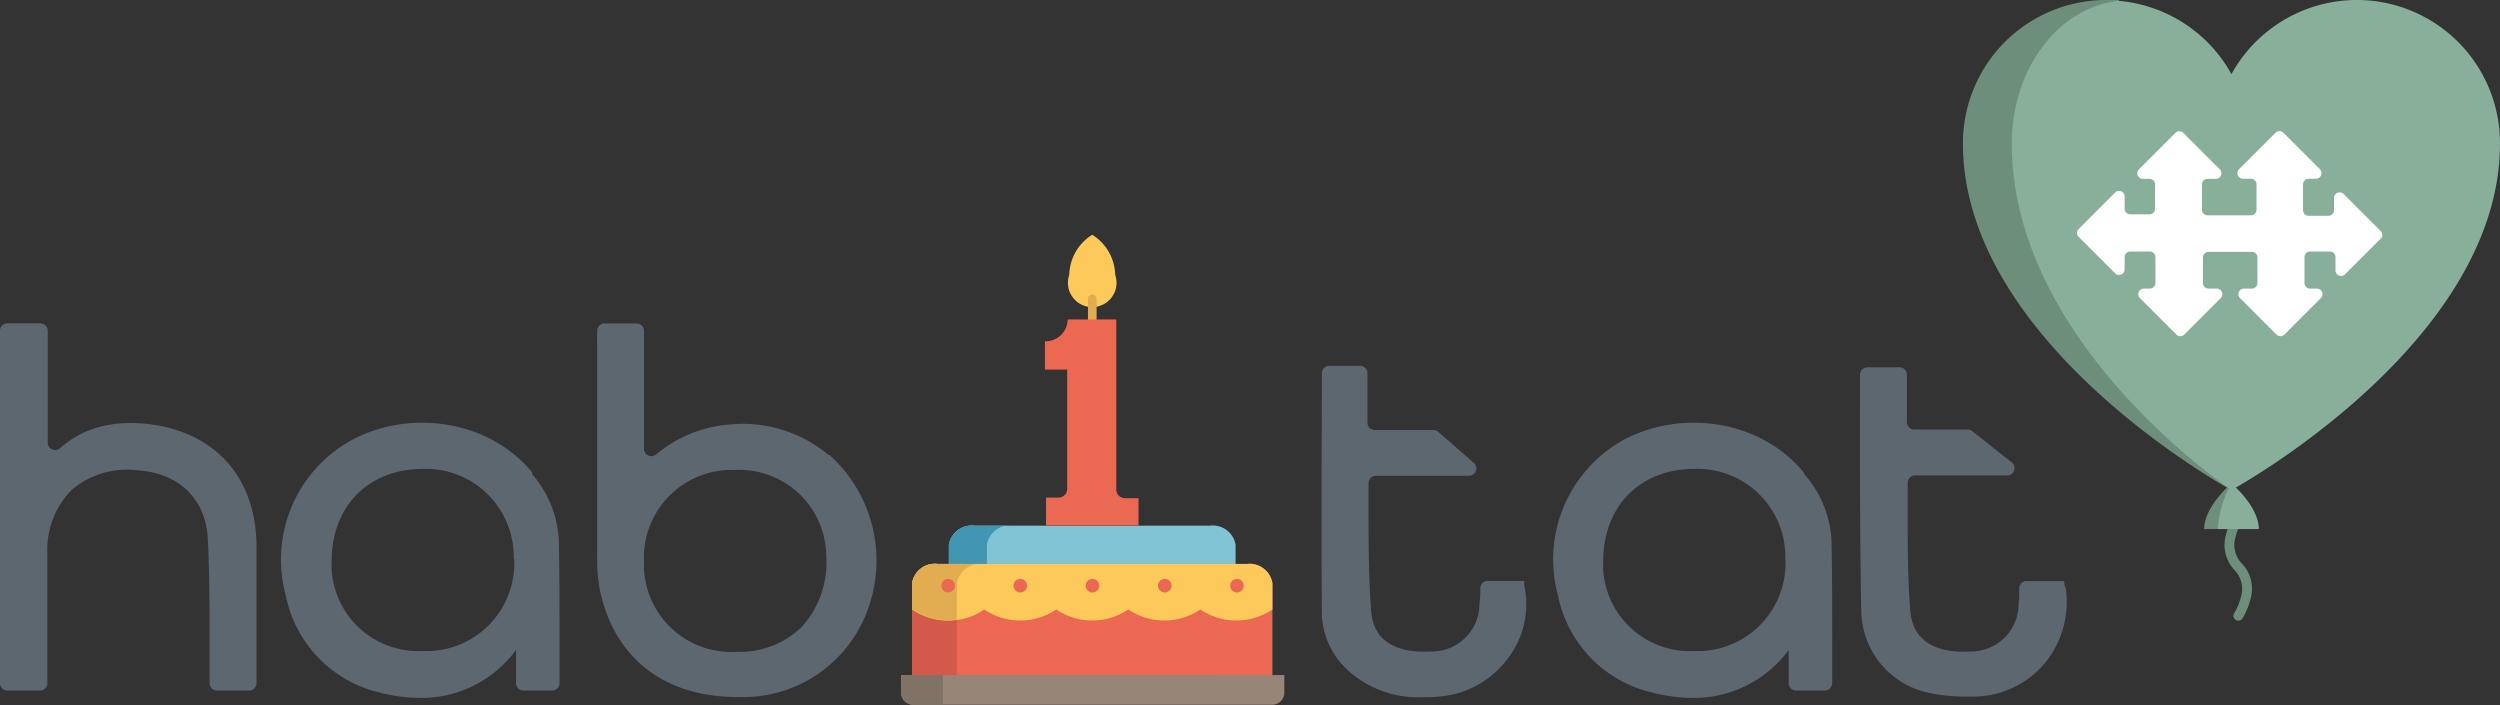 <svg xmlns="http://www.w3.org/2000/svg" viewBox="0 0 205.75 58.02"><rect x="0" y="0" width="205.75" height="58.02" fill="#333333" stroke="none"/><defs><style>.cls-1{fill:#5d6770;}.cls-2{fill:#80c4d6;}.cls-3{fill:#4296b4;}.cls-4{fill:#eb6852;}.cls-5{fill:#d35a4a;}.cls-6{fill:#fec95b;}.cls-7{fill:#e2ad50;}.cls-8{fill:#978577;}.cls-9{fill:#807265;}.cls-10{fill:#6e8e7c;}.cls-11{fill:#87af9a;}.cls-12{fill:#fff;}</style></defs><title>habitat_birthday_dark</title><g id="Layer_2" data-name="Layer 2"><g id="Layer_1-2" data-name="Layer 1"><g id="Layer_2-2" data-name="Layer 2"><g id="Layer_1-2-2" data-name="Layer 1-2"><path class="cls-1" d="M60.56,53.65A7.2,7.2,0,0,1,53,46.83q0-.31,0-.61a7.22,7.22,0,0,1,6.89-7.54h.63A7.15,7.15,0,0,1,68,45.81a7.87,7.87,0,0,1-2,5.77,7.36,7.36,0,0,1-5.34,2.07Zm7.65-16.19A11,11,0,0,0,60,34.94a10.7,10.7,0,0,0-6,2.46A.61.61,0,0,1,53,37V27.23a.61.61,0,0,0-.61-.61H49.76a.61.61,0,0,0-.61.55v.31a5.52,5.52,0,0,0,0,.63V45.79a13.63,13.63,0,0,0,.23,2.82c1.21,5.6,5.33,8.76,11.35,8.76H61a10.89,10.89,0,0,0,10.34-7,11.68,11.68,0,0,0-3.09-12.94"/><path class="cls-1" d="M42.32,46a7.24,7.24,0,0,1-6.87,7.58H34.8a7.15,7.15,0,0,1-7.51-6.77q0-.29,0-.58c0-4.55,3-7.62,7.49-7.64h0a7.24,7.24,0,0,1,7.5,7v0h0V46m1.53-7.1c-3.34-4.12-9.65-5.32-14.66-2.79A11.21,11.21,0,0,0,23.52,49a10.26,10.26,0,0,0,7.74,8,13.51,13.51,0,0,0,3.31.44,9.65,9.65,0,0,0,7.23-3.14,8.21,8.21,0,0,0,.67-.81v2.73a.61.61,0,0,0,.61.61h2.36a.61.61,0,0,0,.61-.61h0V52.72c0-2.75,0-5.6-.06-8.38A9.07,9.07,0,0,0,43.78,39"/><path class="cls-1" d="M146.94,46a7.24,7.24,0,0,1-6.87,7.58h-.62a7.15,7.15,0,0,1-7.51-6.77q0-.29,0-.58c0-4.55,3-7.62,7.49-7.64h0a7.24,7.24,0,0,1,7.5,7v0h0V46m1.53-7.1c-3.34-4.12-9.65-5.32-14.67-2.79A11.25,11.25,0,0,0,128.22,49,10.26,10.26,0,0,0,136,57a13.51,13.51,0,0,0,3.31.44,9.65,9.65,0,0,0,7.23-3.14,8.21,8.21,0,0,0,.67-.81v2.73a.61.61,0,0,0,.61.61h2.36a.61.61,0,0,0,.61-.61h0V52.72c0-2.75,0-5.6-.06-8.38A9.07,9.07,0,0,0,148.48,39"/><path class="cls-1" d="M12.93,35c-3.28-.54-6,.1-8,1.9a.61.61,0,0,1-1-.45V27.22a.61.61,0,0,0-.61-.61H.61a.61.61,0,0,0-.61.61H0v29a.61.61,0,0,0,.61.61H3.29a.61.61,0,0,0,.61-.61h0V45.55a7,7,0,0,1,2-5.23,7,7,0,0,1,5.42-1.61c3.39.21,5.6,2.35,5.78,5.58.13,2.44.14,5,.15,7.36v4.57a.61.61,0,0,0,.61.61H20.5a.61.61,0,0,0,.61-.61h0V44.74C21,39.51,18,35.89,12.92,35"/><path class="cls-1" d="M125.44,47.81h-3a.61.61,0,0,0-.61.56v.44c0,.31-.05.6-.07.89a3.92,3.92,0,0,1-3.92,3.92h-.15c-1.7.09-4.6-.2-4.84-3.3-.21-2.63-.21-5.33-.22-7.94V39.77a.61.61,0,0,1,.6-.61h7.66a.61.61,0,0,0,.4-1.07l-2.92-2.55a.61.61,0,0,0-.4-.15h-4.82a.61.61,0,0,1-.61-.61h0V30.72a.61.61,0,0,0-.61-.61H109.4a.61.61,0,0,0-.61.61h0v1.22c0,.12-.06,11.59,0,18.7a6.57,6.57,0,0,0,2.39,4.74,8.58,8.58,0,0,0,5.95,2,10.59,10.59,0,0,0,1.46-.07,7.76,7.76,0,0,0,5.55-3.18,7.3,7.3,0,0,0,1.32-5.9Z"/><path class="cls-1" d="M169.94,48.35l-.07-.53h-3.08a.61.61,0,0,0-.61.56v.47a3.84,3.84,0,0,1-.05.77,3.92,3.92,0,0,1-3.84,4h-.16c-1.73.1-4.66-.19-4.91-3.35-.22-2.65-.22-5.45-.22-8.11V39.74a.61.61,0,0,1,.6-.61h7.52A.61.61,0,0,0,165.5,38l-3.19-2.52a.61.61,0,0,0-.38-.13h-4.38a.61.61,0,0,1-.61-.61h0v-3.9a.61.61,0,0,0-.61-.61h-2.64a.61.61,0,0,0-.61.61h0v1.24c0,.12-.05,11.43.11,18.46a7,7,0,0,0,5.69,6.51,13.86,13.86,0,0,0,3,.28h.52a7.74,7.74,0,0,0,5.84-2.69A7.93,7.93,0,0,0,170,48.35"/><path class="cls-2" d="M101.69,46.49V44.85a1.9,1.9,0,0,0-2.1-1.59H80.19a1.9,1.9,0,0,0-2.1,1.59v1.64"/><path class="cls-3" d="M83.33,43.26H80.19a1.9,1.9,0,0,0-2.1,1.59v1.64h3.13V44.85A1.9,1.9,0,0,1,83.33,43.26Z"/><path class="cls-4" d="M104.72,55.63V48a1.9,1.9,0,0,0-2.1-1.59H77.16A1.9,1.9,0,0,0,75.06,48v7.61"/><path class="cls-5" d="M80.85,46.43H77.16A1.9,1.9,0,0,0,75.06,48v7.61h3.69V48A1.9,1.9,0,0,1,80.85,46.43Z"/><path class="cls-6" d="M104.72,48v2.16a5.3,5.3,0,0,1-5.93,0,5.3,5.3,0,0,1-5.93,0,5.3,5.3,0,0,1-5.93,0,5.3,5.3,0,0,1-5.93,0,4.86,4.86,0,0,1-2.24.86,5.21,5.21,0,0,1-3.69-.86V48a1.9,1.9,0,0,1,2.1-1.59h25.47A1.9,1.9,0,0,1,104.72,48Z"/><path class="cls-7" d="M80.85,46.43A1.9,1.9,0,0,0,78.75,48v3a5.21,5.21,0,0,1-3.69-.86V48a1.9,1.9,0,0,1,2.1-1.59Z"/><path class="cls-8" d="M105.62,55.56H74.16V57a1,1,0,0,0,1,1H104.7a1,1,0,0,0,1-1v-1.5Z"/><path class="cls-9" d="M77.6,55.56H74.16V57a1,1,0,0,0,1,1H77.6Z"/><circle class="cls-4" cx="78.03" cy="48.2" r="0.56"/><circle class="cls-4" cx="83.97" cy="48.2" r="0.56"/><circle class="cls-4" cx="89.91" cy="48.2" r="0.56"/><circle class="cls-4" cx="95.86" cy="48.2" r="0.56"/><circle class="cls-4" cx="101.8" cy="48.2" r="0.56"/><path class="cls-6" d="M88,22.62a4,4,0,0,1,1.89-3.3,4,4,0,0,1,1.89,3.3,2,2,0,1,1-3.78,0Z"/><path class="cls-7" d="M89.89,24.23a.35.35,0,0,0-.35.35v1.89h.71V24.58a.35.35,0,0,0-.35-.35Z"/><path class="cls-4" d="M92.58,41a.71.71,0,0,1-.71-.71v-14h-4A1.83,1.83,0,0,1,86,28.09h0v2.33h1.83v9.82a.71.71,0,0,1-.71.71H86.09v2.29H93.7V41Z"/><path class="cls-10" d="M185.2,49.36a5.5,5.5,0,0,1-.4,1.08,5,5,0,0,1-.25.46.4.4,0,0,1-.67-.44h0a4.74,4.74,0,0,0,.54-1.31,2.21,2.21,0,0,0-.5-2.21,3,3,0,0,1-.7-3,5.41,5.41,0,0,1,.32-.92h.9a4.75,4.75,0,0,0-.44,1.13,2.2,2.2,0,0,0,.49,2.21A3,3,0,0,1,185.2,49.36Z"/><path class="cls-10" d="M181.4,43.54h1.12l1.12-3.75S181.4,41.68,181.4,43.54Z"/><path class="cls-11" d="M183.65,39.79s2.25,1.87,2.25,3.75h-3.37A8.46,8.46,0,0,1,183.65,39.79Z"/><path class="cls-10" d="M161.55,11.81c0,16.38,21.75,28.33,22.09,28.52L174.38,0h-1a11.79,11.79,0,0,0-11.83,11.75Z"/><path class="cls-11" d="M183.65,6.1a11.78,11.78,0,0,1,22.1,5.71c0,16.51-22.1,28.52-22.1,28.52-.31-.21-18.08-12.15-18.08-28.52,0-6.17,3.87-11.23,8.81-11.74A11.78,11.78,0,0,1,183.65,6.1Z"/><path class="cls-12" d="M196,19.57l-3,3a.46.46,0,0,1-.79-.33V21.16a.46.46,0,0,0-.46-.46h-1.63a.46.46,0,0,0-.46.46h0v2.13a.46.46,0,0,0,.46.46h.55a.46.46,0,0,1,.33.79l-3,3a.46.46,0,0,1-.64,0l-3-3a.46.46,0,0,1,.33-.79h.64a.46.46,0,0,0,.46-.46h0v-2.1a.46.46,0,0,0-.46-.46h-3.57a.46.46,0,0,0-.46.46h0v2.1a.46.46,0,0,0,.46.46h.67a.46.46,0,0,1,.33.79l-3,3a.46.46,0,0,1-.64,0l-3-3a.46.46,0,0,1,.33-.79h.48a.46.46,0,0,0,.46-.46h0V21.16a.46.46,0,0,0-.46-.46h-1.61a.46.46,0,0,0-.46.46h0v1a.46.46,0,0,1-.79.33l-3-3a.46.46,0,0,1,0-.64l3-3a.46.46,0,0,1,.79.33v1a.46.46,0,0,0,.46.46h1.58a.46.46,0,0,0,.46-.46h0v-2a.46.46,0,0,0-.46-.46h-.53a.46.46,0,0,1-.33-.79l3-3a.46.46,0,0,1,.64,0l3,3a.46.46,0,0,1-.33.79h-.67a.46.46,0,0,0-.46.46h0v2.08a.46.46,0,0,0,.46.46h3.57a.46.46,0,0,0,.46-.46h0V15.17a.46.46,0,0,0-.46-.46h-.64a.46.46,0,0,1-.33-.79l3-3a.46.46,0,0,1,.64,0l3,3a.46.46,0,0,1-.33.79H190a.46.46,0,0,0-.46.46h0V17.3a.46.46,0,0,0,.46.46h1.63a.46.46,0,0,0,.46-.46h0v-1a.46.46,0,0,1,.79-.33l3,3A.46.46,0,0,1,196,19.57Z"/></g></g></g></g></svg>